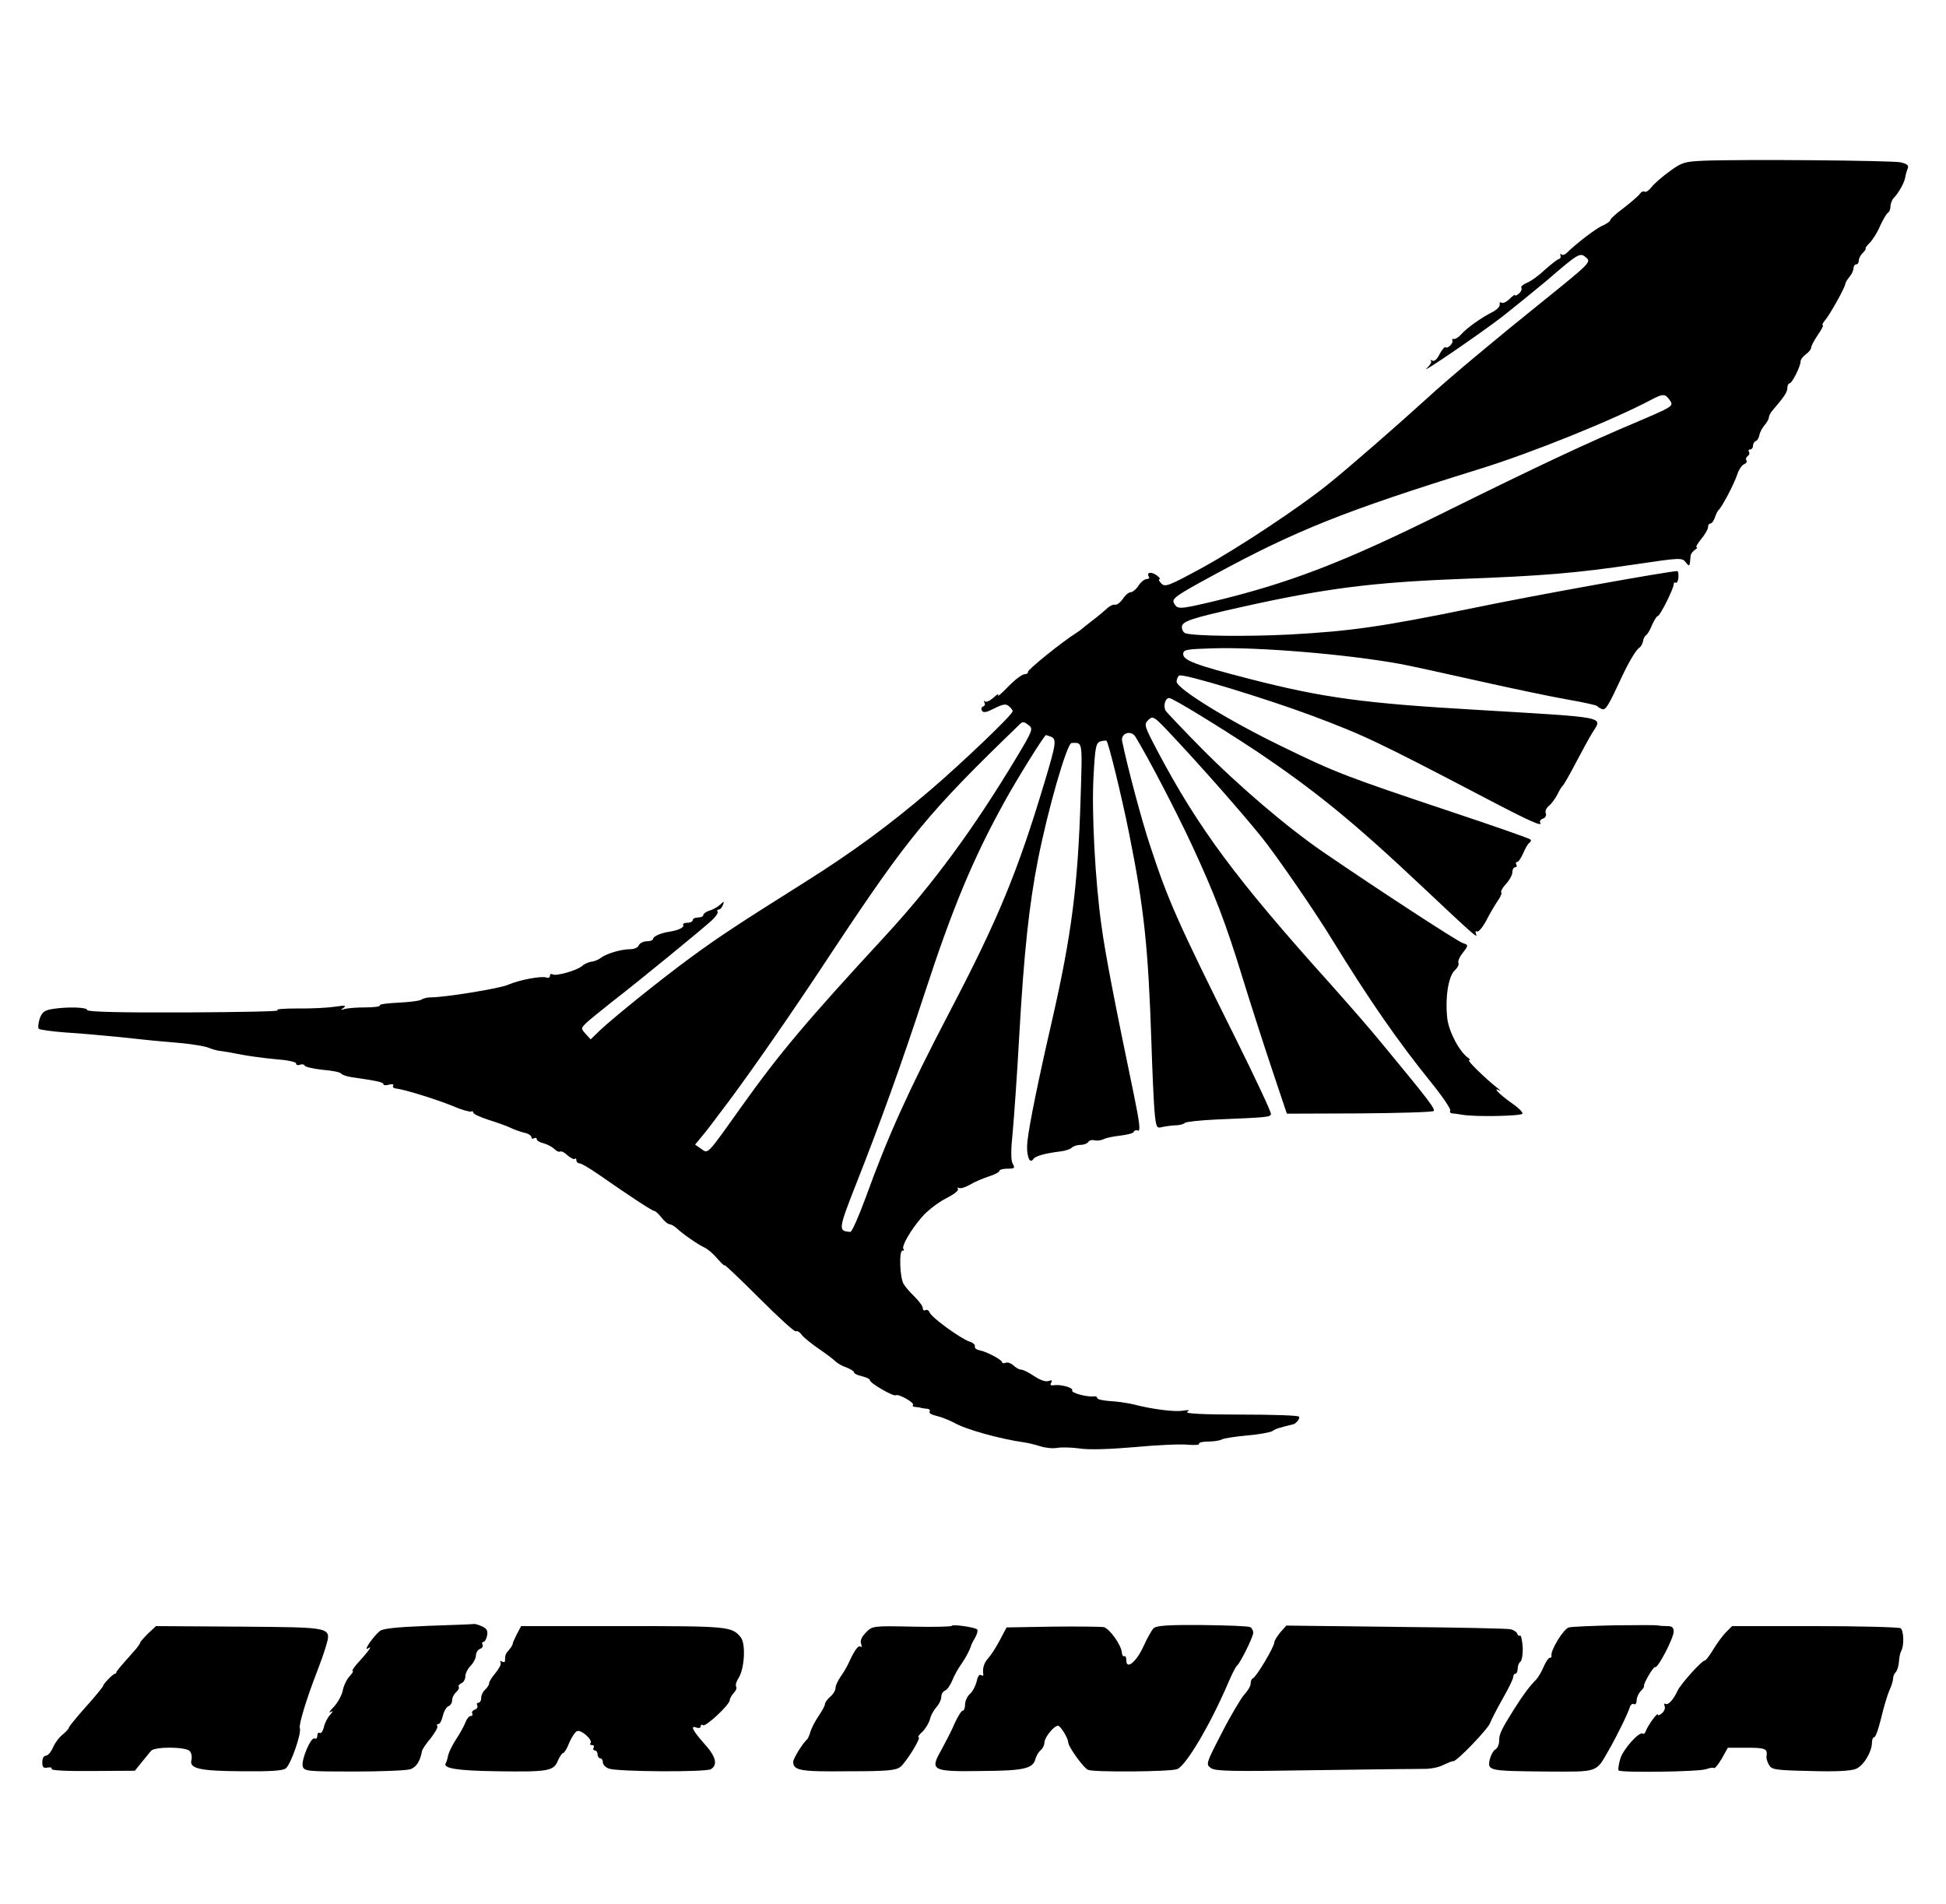 <?xml version="1.0" standalone="no"?>
<!DOCTYPE svg PUBLIC "-//W3C//DTD SVG 20010904//EN"
 "http://www.w3.org/TR/2001/REC-SVG-20010904/DTD/svg10.dtd">
<svg version="1.0" xmlns="http://www.w3.org/2000/svg"
 width="736pt" height="720pt" viewBox="0 0 736 720"
 preserveAspectRatio="xMidYMid meet">
<g transform="translate(0,720) scale(0.1,-0.1)"
fill="#000000" stroke="none">
<path d="M6441 6592 c-68 -3 -80 -6 -125 -39 -28 -20 -59 -47 -69 -60 -10 -13
-22 -21 -27 -18 -5 3 -12 0 -17 -7 -4 -7 -32 -31 -60 -53 -29 -21 -53 -43 -53
-48 0 -4 -13 -13 -28 -20 -25 -10 -99 -67 -137 -104 -7 -7 -16 -9 -20 -5 -4 4
-5 2 -3 -4 2 -7 -1 -13 -7 -14 -5 -1 -29 -20 -53 -41 -23 -22 -54 -44 -68 -49
-14 -6 -23 -14 -20 -19 3 -5 -1 -14 -9 -21 -8 -7 -15 -10 -15 -6 0 3 -9 -3
-20 -14 -12 -12 -25 -18 -31 -15 -5 4 -8 1 -7 -6 2 -8 -10 -20 -27 -29 -42
-21 -97 -60 -119 -85 -10 -11 -23 -19 -28 -17 -5 1 -7 -1 -5 -5 6 -10 -19 -34
-26 -26 -3 2 -13 -9 -22 -26 -10 -20 -20 -29 -28 -25 -7 4 -9 4 -5 -1 4 -4 -3
-16 -15 -27 -37 -33 203 131 287 196 43 34 117 94 165 134 124 107 127 108
151 87 18 -16 12 -22 -163 -163 -183 -147 -354 -290 -437 -366 -112 -102 -302
-268 -380 -330 -107 -86 -333 -236 -469 -311 -134 -73 -146 -78 -161 -59 -7 7
-9 14 -4 14 4 0 -1 6 -11 14 -21 15 -40 12 -30 -5 4 -5 0 -9 -8 -9 -8 0 -22
-11 -31 -25 -9 -14 -23 -25 -30 -25 -8 0 -21 -12 -30 -26 -10 -14 -23 -23 -29
-21 -6 2 -21 -5 -32 -16 -11 -10 -36 -31 -55 -45 -19 -15 -37 -29 -40 -32 -3
-3 -12 -9 -21 -15 -50 -31 -184 -139 -181 -146 1 -5 -5 -9 -13 -9 -9 0 -37
-21 -62 -47 -26 -27 -43 -41 -38 -33 4 8 -3 5 -17 -8 -13 -12 -28 -19 -33 -15
-4 5 -5 3 -2 -4 4 -6 2 -13 -5 -15 -6 -2 -8 -10 -4 -16 5 -9 18 -6 47 9 32 16
44 18 55 8 8 -6 14 -15 14 -19 0 -13 -192 -196 -310 -297 -158 -135 -297 -237
-480 -352 -245 -154 -324 -206 -430 -284 -109 -80 -288 -224 -341 -274 l-35
-34 -19 21 c-18 20 -18 21 1 40 10 10 56 47 100 82 101 78 339 273 376 307 15
14 25 28 22 33 -3 4 -1 8 4 8 6 0 13 8 16 17 6 15 5 16 -11 1 -10 -9 -28 -19
-40 -22 -13 -4 -23 -12 -23 -17 0 -5 -9 -9 -20 -9 -11 0 -20 -4 -20 -10 0 -5
-9 -10 -21 -10 -11 0 -18 -4 -15 -9 5 -8 -19 -20 -54 -25 -32 -5 -60 -18 -60
-27 0 -5 -11 -9 -24 -9 -13 0 -26 -7 -30 -15 -3 -9 -18 -15 -34 -15 -33 0 -90
-17 -110 -33 -8 -6 -23 -13 -35 -14 -12 -2 -28 -9 -36 -17 -21 -17 -99 -39
-111 -31 -6 3 -10 1 -10 -5 0 -7 -6 -10 -13 -7 -18 7 -104 -9 -147 -28 -33
-14 -237 -47 -290 -47 -14 0 -30 -4 -35 -8 -6 -5 -45 -10 -87 -12 -42 -2 -74
-6 -71 -10 2 -5 -23 -8 -56 -8 -32 0 -68 -3 -78 -6 -15 -5 -16 -4 -3 5 11 9 4
9 -30 4 -25 -4 -90 -8 -144 -7 -55 0 -89 -3 -75 -7 13 -4 -144 -7 -348 -8
-243 -1 -373 2 -373 9 0 11 -75 13 -132 4 -30 -5 -39 -12 -48 -37 -5 -17 -7
-34 -3 -38 5 -4 51 -10 103 -14 52 -3 138 -11 190 -16 128 -14 152 -16 245
-24 43 -4 91 -12 105 -18 14 -6 34 -11 45 -12 11 -1 45 -7 75 -13 30 -6 90
-14 133 -18 42 -3 77 -10 77 -16 0 -6 6 -8 14 -5 8 3 16 2 18 -3 2 -5 32 -12
68 -16 36 -3 67 -9 70 -14 3 -5 21 -11 40 -14 92 -13 120 -19 120 -26 0 -5 10
-6 22 -2 12 3 19 1 15 -4 -3 -5 2 -10 11 -11 28 -2 154 -41 217 -67 32 -14 63
-22 67 -20 4 3 8 1 8 -4 0 -5 26 -17 57 -27 32 -10 69 -23 83 -30 14 -7 37
-15 53 -19 15 -3 27 -11 27 -17 0 -6 5 -7 10 -4 6 3 10 2 10 -3 0 -6 12 -13
26 -16 15 -4 33 -14 41 -22 8 -8 18 -12 22 -9 5 2 17 -4 28 -15 12 -10 24 -16
27 -13 3 4 6 1 6 -5 0 -7 6 -12 13 -12 6 0 41 -21 77 -46 112 -78 197 -134
205 -134 4 0 16 -11 27 -25 11 -14 24 -25 30 -25 6 0 18 -7 27 -15 22 -21 82
-63 107 -74 11 -5 33 -24 47 -41 15 -17 27 -29 27 -25 0 4 59 -52 131 -124 72
-72 134 -129 139 -126 5 3 15 -3 22 -13 7 -10 36 -33 63 -52 28 -19 56 -40 64
-48 8 -8 27 -19 43 -24 15 -6 28 -14 28 -18 0 -5 13 -11 30 -15 16 -4 30 -10
30 -15 0 -11 88 -62 98 -57 10 7 73 -29 65 -37 -3 -3 0 -7 8 -7 8 -1 19 -2 24
-4 6 -1 16 -3 23 -3 7 -1 11 -6 8 -11 -4 -5 8 -12 26 -16 18 -4 48 -16 67 -26
43 -25 172 -61 264 -74 15 -2 43 -9 62 -15 19 -6 47 -9 63 -6 15 3 53 2 84 -2
36 -6 115 -3 210 5 84 8 174 12 201 9 26 -2 45 -1 42 4 -2 4 13 8 35 8 22 0
45 4 51 8 7 4 50 11 96 15 46 4 89 12 96 17 10 8 31 14 77 25 12 2 28 23 23
29 -2 5 -102 8 -221 8 -146 0 -212 4 -202 10 11 7 7 8 -15 5 -30 -6 -117 5
-190 24 -22 5 -61 11 -87 12 -27 2 -48 7 -48 11 0 5 -6 8 -12 7 -24 -4 -88 13
-83 22 7 10 -42 24 -69 20 -12 -2 -16 1 -10 10 5 9 2 10 -10 6 -11 -4 -31 3
-54 18 -20 14 -43 25 -50 25 -7 0 -20 7 -29 16 -9 8 -22 13 -29 10 -8 -3 -14
-2 -14 2 0 9 -58 40 -85 45 -11 2 -19 8 -18 14 2 7 -7 15 -20 19 -32 10 -144
91 -151 110 -3 8 -10 12 -16 9 -5 -3 -10 0 -10 8 0 7 -14 26 -31 43 -17 16
-36 38 -42 49 -14 26 -17 125 -4 125 6 0 8 3 4 6 -9 9 27 72 69 120 19 23 60
55 89 70 30 15 52 31 48 37 -3 6 -2 7 4 4 5 -3 23 2 39 11 16 10 48 24 72 32
23 7 42 17 42 22 0 4 14 8 30 8 27 0 30 2 20 19 -7 13 -7 51 0 118 5 54 17
220 25 368 18 315 37 492 71 665 37 187 109 439 127 440 42 1 41 13 34 -207
-10 -331 -34 -518 -107 -838 -54 -234 -87 -398 -94 -460 -6 -50 7 -91 22 -69
7 12 45 22 101 29 18 2 38 8 44 14 6 6 21 11 33 11 13 0 26 5 30 11 3 6 14 9
24 6 9 -2 24 0 33 4 8 5 37 11 64 14 26 3 49 9 51 14 2 6 9 8 16 5 10 -4 6 31
-15 133 -75 360 -109 537 -123 641 -24 170 -38 432 -30 569 6 109 9 123 26
129 11 3 21 4 23 2 8 -8 57 -209 85 -348 57 -284 73 -433 85 -800 3 -96 8
-207 11 -247 6 -67 8 -71 28 -66 11 3 35 6 51 7 17 0 33 5 36 9 3 4 57 10 120
13 194 8 202 9 206 20 2 6 -58 134 -133 285 -221 444 -256 523 -324 730 -32
96 -85 295 -106 396 -6 30 34 43 50 17 49 -80 151 -276 211 -404 90 -194 131
-301 195 -510 28 -91 77 -243 109 -339 l58 -173 274 1 c151 1 277 5 281 9 7 7
-15 37 -176 232 -80 97 -113 134 -212 246 -360 400 -501 591 -655 881 -52 99
-53 103 -36 120 18 17 21 15 93 -62 110 -117 261 -289 333 -378 54 -66 205
-285 270 -392 139 -226 247 -382 373 -538 43 -53 76 -102 73 -107 -3 -6 0 -10
7 -11 7 0 24 -3 38 -5 51 -9 225 -5 228 4 2 6 -17 24 -42 41 -44 31 -74 62
-45 47 8 -4 3 1 -10 11 -41 32 -114 103 -105 103 5 0 4 4 -2 8 -33 22 -73 97
-80 148 -9 77 3 161 28 184 11 10 17 23 14 28 -3 5 3 21 14 35 24 31 25 33 3
40 -17 4 -322 203 -525 342 -139 95 -324 253 -467 398 -68 69 -128 132 -133
140 -9 17 -1 47 14 47 13 0 186 -106 330 -201 223 -150 368 -268 633 -518 186
-175 204 -191 198 -175 -4 10 -2 15 3 11 6 -3 21 15 35 41 13 26 33 59 43 74
11 15 17 30 14 33 -3 4 5 18 18 32 13 14 24 34 24 44 0 11 5 19 11 19 5 0 7 5
4 10 -3 6 -2 10 3 10 5 0 15 15 23 33 7 17 17 35 23 39 6 4 8 10 4 13 -3 4
-138 51 -300 105 -400 134 -435 147 -642 248 -202 98 -396 218 -396 244 0 9 5
20 10 23 14 9 322 -85 500 -151 202 -76 246 -97 665 -316 162 -85 212 -107
200 -89 -3 5 2 12 11 15 9 3 14 13 10 21 -3 8 3 20 12 27 9 7 24 27 32 43 8
17 18 32 22 35 3 3 25 41 48 85 23 44 51 95 62 113 39 63 68 57 -432 87 -434
25 -586 46 -863 117 -202 52 -252 70 -252 94 0 17 11 19 115 22 172 5 500 -22
705 -59 33 -6 166 -35 295 -64 129 -29 282 -61 340 -71 58 -10 107 -21 110
-24 3 -4 12 -9 19 -12 14 -4 22 8 75 122 25 54 54 103 66 110 6 4 12 15 14 24
1 10 7 21 12 24 6 4 16 22 23 40 8 17 17 32 21 32 8 0 60 103 60 120 0 6 4 9
8 6 4 -2 9 6 10 20 1 13 -1 24 -4 24 -31 0 -543 -92 -769 -139 -352 -72 -464
-88 -699 -101 -162 -8 -359 -6 -393 5 -7 3 -13 13 -13 23 0 22 33 33 225 76
314 70 491 93 822 106 321 12 442 22 671 56 168 25 174 25 188 7 14 -18 15
-17 18 25 1 7 8 17 16 22 8 5 11 10 7 10 -5 0 3 14 17 31 14 17 26 37 26 45 0
8 4 14 9 14 5 0 13 10 17 23 4 12 10 24 13 27 12 9 59 98 71 134 6 19 18 37
26 40 8 3 13 10 9 15 -3 5 -1 12 5 16 6 4 8 11 5 16 -4 5 -1 9 4 9 6 0 11 6
11 14 0 8 5 16 11 18 5 2 11 11 13 21 1 10 10 27 19 38 9 10 17 24 17 30 0 5
5 15 10 22 49 57 60 74 60 90 0 9 4 17 8 17 10 0 42 65 42 83 0 7 9 19 20 27
11 8 20 19 20 25 0 6 11 27 25 48 14 20 23 37 19 37 -4 0 0 8 8 18 18 20 75
123 77 137 0 6 8 18 16 28 8 9 15 24 15 32 0 8 5 15 10 15 6 0 10 6 10 14 0 8
7 22 16 30 8 9 13 16 10 16 -3 0 3 9 15 21 12 12 30 41 40 65 11 24 24 46 29
49 6 3 10 15 10 25 0 10 6 25 13 32 18 18 41 60 43 78 1 8 5 22 9 32 5 12 -1
18 -27 24 -32 7 -597 12 -747 6z m-124 -908 c13 -20 7 -23 -124 -79 -195 -82
-383 -171 -723 -339 -390 -194 -595 -272 -887 -342 -124 -29 -130 -29 -143 -5
-9 17 6 28 150 106 311 169 496 243 1005 401 198 61 509 187 650 262 46 24 53
24 72 -4z m-2425 -1228 c16 -12 12 -22 -47 -120 -164 -273 -318 -482 -499
-678 -296 -321 -397 -440 -545 -648 -129 -181 -122 -174 -149 -155 l-23 16 23
28 c13 15 33 41 45 57 12 16 38 51 58 77 91 122 245 343 398 576 282 425 358
518 702 850 13 13 17 13 37 -3z m82 -42 c23 -9 21 -25 -23 -171 -102 -340
-175 -518 -361 -873 -153 -293 -232 -467 -315 -697 -27 -73 -53 -133 -59 -132
-47 3 -46 8 25 189 87 220 169 447 255 710 106 325 184 512 301 724 48 88 153
256 159 256 1 0 9 -3 18 -6z"/>
<path d="M1619 1051 c-122 -5 -171 -10 -183 -20 -24 -20 -63 -76 -45 -66 12 8
12 6 0 -11 -8 -10 -26 -31 -40 -46 -14 -16 -21 -28 -17 -28 4 0 -2 -9 -13 -21
-10 -11 -22 -36 -25 -54 -4 -18 -19 -45 -34 -61 -15 -15 -20 -24 -12 -19 12 6
11 4 -2 -11 -9 -10 -20 -31 -23 -46 -4 -16 -11 -25 -16 -22 -5 3 -9 -2 -9 -11
0 -9 -5 -13 -10 -10 -14 8 -52 -83 -45 -106 6 -18 20 -19 195 -19 104 0 200 4
213 9 23 9 36 31 43 68 1 7 16 29 33 49 16 21 28 41 25 46 -3 4 -1 8 5 8 5 0
12 14 16 31 4 17 13 33 21 36 8 3 14 13 14 23 0 10 7 23 15 30 8 7 13 16 10
20 -3 4 2 10 10 14 8 3 15 15 15 26 0 11 9 29 20 40 11 11 20 29 20 39 0 10 7
22 16 25 8 3 12 10 9 16 -3 5 -2 10 3 10 5 0 12 11 14 24 4 18 -1 27 -19 35
-13 6 -27 10 -31 9 -4 -1 -82 -4 -173 -7z"/>
<path d="M3600 1051 c0 -3 -67 -5 -150 -3 -148 3 -150 3 -175 -22 -16 -17 -23
-31 -18 -43 3 -10 2 -15 -2 -11 -8 8 -24 -14 -45 -61 -6 -13 -19 -36 -30 -51
-11 -16 -20 -35 -20 -44 0 -9 -9 -24 -20 -33 -11 -10 -20 -22 -20 -28 0 -6
-11 -26 -24 -45 -13 -19 -27 -46 -31 -60 -4 -14 -10 -27 -14 -30 -15 -13 -51
-71 -51 -83 0 -33 26 -38 206 -36 152 0 182 3 200 17 23 20 80 112 68 112 -4
0 2 9 14 20 12 11 25 33 29 47 3 15 15 36 25 47 10 11 18 28 18 38 0 10 6 21
14 24 8 3 20 20 27 37 7 18 22 46 34 62 18 26 35 58 39 75 1 3 8 16 15 28 7
13 10 26 7 29 -8 9 -96 21 -96 14z"/>
<path d="M4362 1041 c-7 -8 -24 -38 -37 -67 -26 -58 -65 -91 -65 -54 0 12 -4
19 -8 16 -4 -2 -8 4 -9 14 -2 28 -46 90 -68 96 -11 2 -98 3 -194 2 l-174 -3
-26 -49 c-14 -27 -34 -57 -43 -67 -16 -17 -23 -39 -19 -62 1 -5 -3 -6 -9 -2
-6 4 -13 -7 -16 -24 -4 -16 -15 -38 -25 -47 -11 -9 -19 -28 -19 -41 0 -12 -4
-23 -9 -23 -5 0 -18 -21 -30 -47 -11 -27 -35 -72 -51 -102 -44 -77 -36 -82
154 -79 157 1 193 9 202 45 3 12 12 27 20 34 8 6 14 19 14 28 1 23 43 72 55
63 12 -9 35 -48 35 -61 0 -17 59 -99 76 -105 25 -9 310 -7 336 3 33 12 125
167 193 326 14 33 29 62 33 65 12 8 62 110 62 125 0 8 -5 17 -11 21 -7 4 -88
7 -182 8 -134 1 -174 -2 -185 -13z"/>
<path d="M6105 1053 c-82 -2 -160 -5 -171 -8 -20 -4 -71 -88 -66 -107 1 -5 -2
-8 -7 -8 -5 0 -14 -15 -22 -32 -7 -18 -20 -40 -28 -49 -28 -29 -46 -53 -82
-109 -52 -83 -59 -98 -59 -124 0 -14 -7 -29 -15 -33 -8 -5 -17 -22 -21 -39 -8
-41 -3 -42 214 -44 200 -1 187 -5 236 80 30 52 72 137 80 163 3 10 10 15 16
12 5 -3 10 3 10 14 0 11 7 26 15 35 9 8 14 17 13 19 -5 6 36 76 42 72 10 -6
70 110 70 134 0 16 -6 21 -24 21 -13 0 -30 1 -38 3 -7 1 -80 1 -163 0z"/>
<path d="M560 1022 c-16 -16 -30 -32 -30 -35 0 -3 -11 -19 -25 -34 -54 -61
-65 -74 -65 -78 0 -3 -2 -5 -5 -5 -7 0 -45 -39 -45 -46 0 -3 -29 -39 -65 -79
-36 -40 -65 -76 -65 -80 0 -4 -11 -15 -24 -26 -13 -10 -29 -32 -36 -49 -7 -16
-19 -30 -26 -30 -8 0 -14 -10 -14 -24 0 -20 4 -24 20 -21 11 2 18 0 15 -5 -3
-6 60 -9 155 -8 l160 1 25 31 c14 17 30 37 36 44 14 17 133 16 147 -1 6 -7 9
-22 6 -33 -9 -33 31 -42 192 -43 108 -1 154 2 165 11 19 15 60 133 53 152 -5
13 27 116 64 211 11 28 26 70 33 93 23 80 35 77 -325 80 l-316 2 -30 -28z"/>
<path d="M1955 1020 c-8 -16 -16 -33 -16 -37 0 -5 -7 -15 -14 -23 -13 -15 -15
-19 -15 -41 0 -5 -5 -7 -12 -3 -6 4 -8 3 -5 -3 4 -6 -5 -23 -18 -39 -14 -16
-25 -34 -25 -40 0 -6 -7 -17 -15 -24 -8 -7 -15 -21 -15 -31 0 -11 -5 -19 -11
-19 -5 0 -7 -5 -4 -10 3 -6 -1 -13 -9 -16 -9 -3 -13 -10 -10 -15 3 -5 0 -9 -6
-9 -6 0 -15 -11 -20 -25 -5 -13 -21 -42 -35 -63 -14 -21 -27 -49 -30 -60 -2
-12 -6 -26 -9 -30 -12 -20 42 -29 194 -31 194 -3 214 1 230 40 7 16 16 29 20
29 4 0 15 17 23 39 9 21 22 41 30 44 16 6 61 -35 50 -46 -3 -4 -1 -7 6 -7 7 0
9 -4 6 -10 -3 -5 -1 -10 4 -10 6 0 11 -7 11 -15 0 -8 5 -15 10 -15 6 0 10 -7
10 -15 0 -9 11 -20 23 -24 32 -12 368 -14 386 -2 27 17 18 49 -26 97 -44 50
-54 70 -28 60 8 -3 15 -1 15 5 0 6 4 8 9 4 11 -6 101 78 101 95 0 6 7 18 15
27 8 8 13 19 9 24 -3 6 1 20 9 32 23 36 28 129 9 154 -34 42 -46 43 -446 43
l-385 0 -16 -30z"/>
<path d="M4842 1026 c-12 -15 -22 -31 -22 -36 0 -18 -68 -132 -82 -138 -5 -2
-8 -11 -8 -20 0 -9 -11 -27 -24 -41 -13 -15 -52 -80 -85 -145 -60 -116 -61
-119 -41 -133 17 -12 80 -13 388 -8 202 3 388 5 414 5 26 -1 61 6 77 15 17 8
34 15 37 14 12 -3 133 123 140 145 4 11 25 52 47 91 22 38 40 75 40 82 0 7 4
13 9 13 4 0 8 9 8 19 0 11 5 23 10 26 6 4 10 29 9 55 -2 27 -6 47 -10 44 -4
-2 -9 1 -11 8 -2 6 -13 13 -24 16 -10 3 -206 7 -434 9 l-415 5 -23 -26z"/>
<path d="M6528 1027 c-13 -13 -34 -42 -48 -65 -14 -23 -28 -42 -32 -42 -12 0
-92 -90 -103 -114 -15 -33 -36 -57 -46 -50 -5 3 -6 -1 -3 -9 3 -8 -2 -20 -11
-27 -8 -7 -15 -9 -15 -5 0 11 -35 -37 -44 -59 -3 -10 -9 -16 -12 -13 -12 12
-75 -58 -86 -95 -6 -21 -9 -41 -6 -44 10 -9 305 -5 331 5 14 5 27 7 30 4 3 -2
16 14 29 36 l23 41 73 0 c70 0 78 -4 73 -34 -1 -6 3 -19 9 -30 10 -19 22 -21
156 -24 95 -3 155 0 173 8 29 11 61 65 61 100 0 11 4 20 9 20 5 0 16 33 26 73
9 39 23 86 31 104 8 17 14 37 14 45 0 8 4 18 10 24 5 5 11 23 12 39 1 17 5 35
8 40 12 19 11 78 -2 87 -7 4 -153 8 -325 8 l-312 0 -23 -23z"/>
</g>
</svg>
